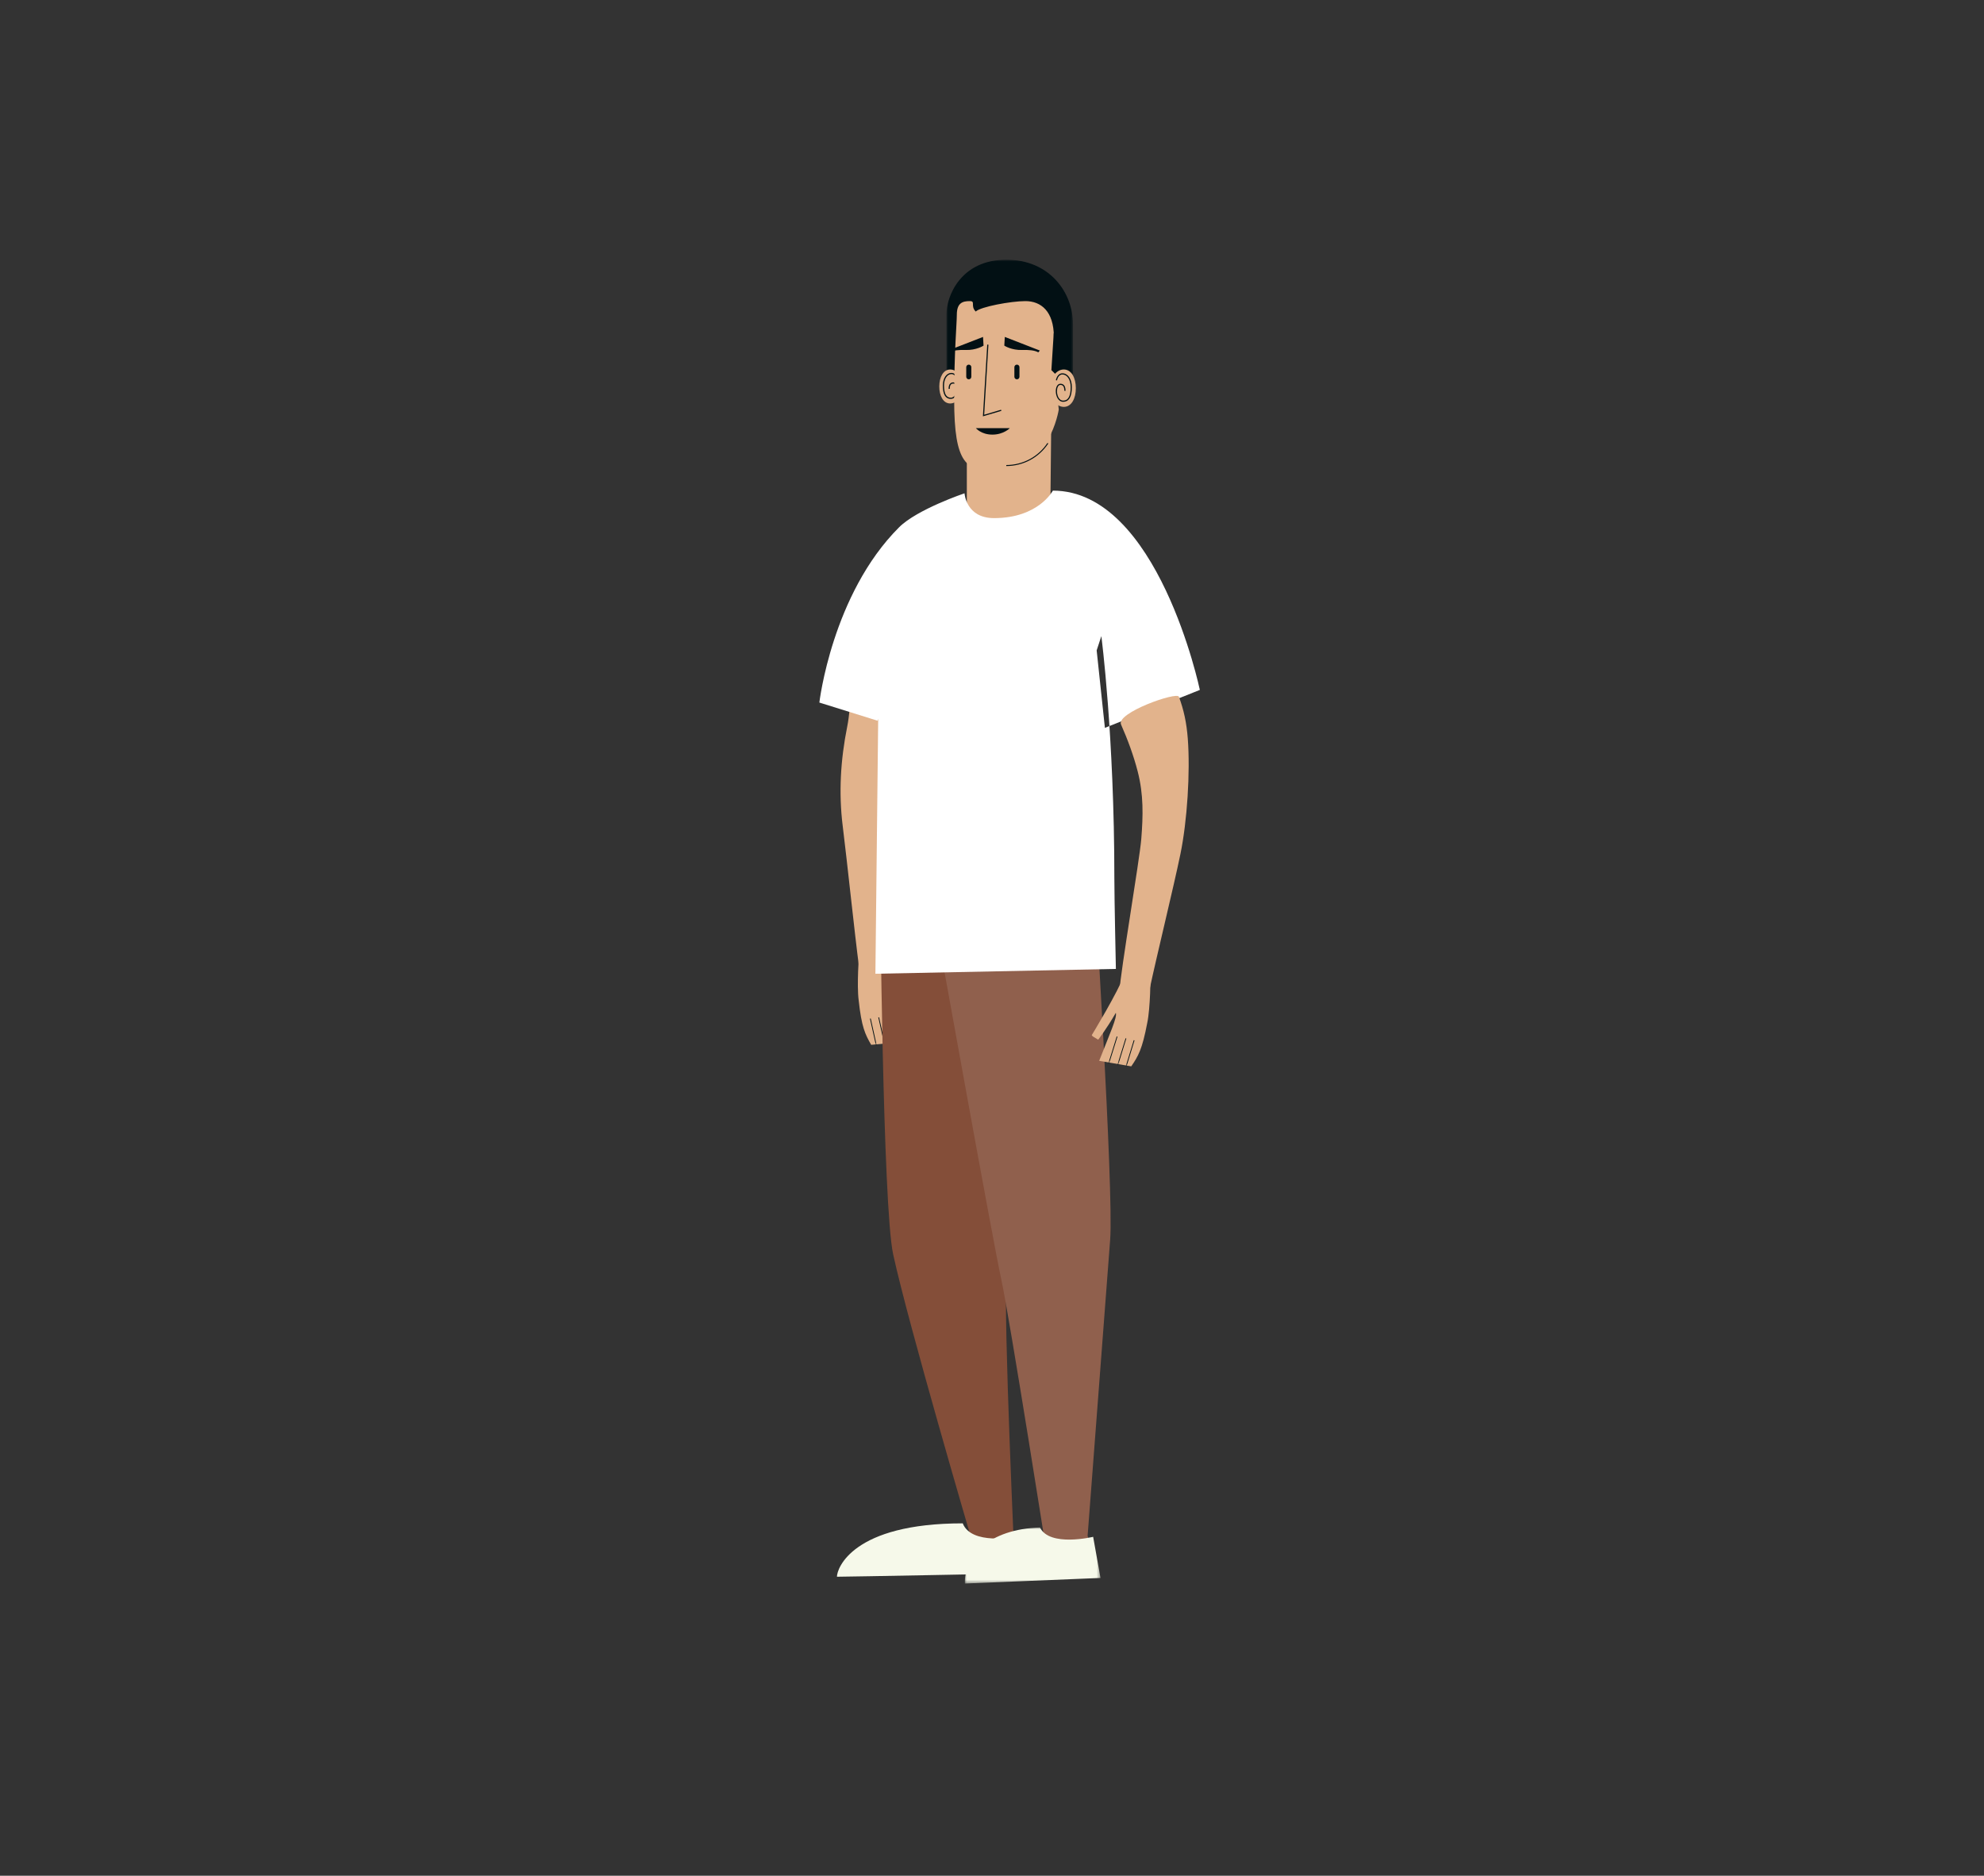 <?xml version="1.0" encoding="UTF-8"?>
<svg width="550px" height="520px" viewBox="0 0 550 520" version="1.1" xmlns="http://www.w3.org/2000/svg" xmlns:xlink="http://www.w3.org/1999/xlink">
    <rect x="0" y="0" width="550" height="520" fill="#333333" stroke="none"/>
    <title>family-picture-LRG</title>
    <defs>
        <path d="M0.334,0.911 C0.334,0.911 -0.339,9.757 0.225,13.953 L0.225,13.953 C1.018,21.328 2.009,23.351 3.691,26.27 L3.691,26.27 L12.673,25.438 C10.32,17.623 8.602,13.035 9.12,11.817 L9.12,11.817 C11.445,16.686 13.411,19.619 13.411,19.619 L13.411,19.619 L15.004,18.816 L15.289,18.512 C15.289,18.512 8.97,6.031 7.471,0.744 L7.471,0.744 C6.092,0.19 4.875,0 3.855,0 L3.855,0 C1.623,0 0.334,0.911 0.334,0.911 L0.334,0.911 Z" id="path-1"></path>
        <path d="M0.334,0.911 C0.334,0.911 -0.339,9.757 0.225,13.953 L0.225,13.953 C1.018,21.328 2.009,23.351 3.691,26.27 L3.691,26.27 L12.673,25.438 C10.32,17.623 8.602,13.035 9.12,11.817 L9.12,11.817 C11.445,16.686 13.411,19.619 13.411,19.619 L13.411,19.619 L15.004,18.816 L15.289,18.512 C15.289,18.512 8.97,6.031 7.471,0.744 L7.471,0.744 C6.092,0.19 4.875,0 3.855,0 L3.855,0 C1.623,0 0.334,0.911 0.334,0.911 L0.334,0.911 Z" id="path-3"></path>
        <path d="M0.334,0.911 C0.334,0.911 -0.339,9.757 0.225,13.953 L0.225,13.953 C1.018,21.328 2.009,23.351 3.691,26.27 L3.691,26.27 L12.673,25.438 C10.32,17.623 8.602,13.035 9.12,11.817 L9.12,11.817 C11.445,16.686 13.411,19.619 13.411,19.619 L13.411,19.619 L15.004,18.816 L15.289,18.512 C15.289,18.512 8.97,6.031 7.471,0.744 L7.471,0.744 C6.092,0.19 4.875,0 3.855,0 L3.855,0 C1.623,0 0.334,0.911 0.334,0.911 L0.334,0.911 Z" id="path-5"></path>
        <polygon id="path-7" points="0 0 35.082 0 35.082 37.21 0 37.21"></polygon>
        <path d="M9.195,0.483 C7.283,5.635 0,17.58 0,17.58 L0,17.58 L0.26,17.905 C0.26,17.905 1.783,18.832 1.784,18.832 L1.784,18.832 C1.784,18.832 3.976,16.062 6.677,11.392 L6.677,11.392 C7.098,12.646 5.023,17.086 2.06,24.69 L2.06,24.69 L10.949,26.227 C12.857,23.448 14.004,21.51 15.377,14.22 L15.377,14.22 C16.27,10.083 16.297,1.211 16.297,1.211 L16.297,1.211 C16.297,1.211 14.842,-0.001 12.195,0 L12.195,0 C11.322,0 10.319,0.132 9.195,0.483 L9.195,0.483 Z" id="path-9"></path>
        <path d="M9.195,0.483 C7.283,5.635 0,17.58 0,17.58 L0,17.58 L0.26,17.905 C0.26,17.905 1.783,18.832 1.784,18.832 L1.784,18.832 C1.784,18.832 3.976,16.062 6.677,11.392 L6.677,11.392 C7.098,12.646 5.023,17.086 2.06,24.69 L2.06,24.69 L10.949,26.227 C12.857,23.448 14.004,21.51 15.377,14.22 L15.377,14.22 C16.27,10.083 16.297,1.211 16.297,1.211 L16.297,1.211 C16.297,1.211 14.842,-0.001 12.195,0 L12.195,0 C11.322,0 10.319,0.132 9.195,0.483 L9.195,0.483 Z" id="path-11"></path>
        <path d="M9.195,0.483 C7.283,5.635 0,17.58 0,17.58 L0,17.58 L0.26,17.905 C0.26,17.905 1.783,18.832 1.784,18.832 L1.784,18.832 C1.784,18.832 3.976,16.062 6.677,11.392 L6.677,11.392 C7.098,12.646 5.023,17.086 2.06,24.69 L2.06,24.69 L10.949,26.227 C12.857,23.448 14.004,21.51 15.377,14.22 L15.377,14.22 C16.27,10.083 16.297,1.211 16.297,1.211 L16.297,1.211 C16.297,1.211 14.842,-0.001 12.195,0 L12.195,0 C11.322,0 10.319,0.132 9.195,0.483 L9.195,0.483 Z" id="path-13"></path>
        <polygon id="path-15" points="0 0 37.607 0 37.607 15.539 0 15.539"></polygon>
    </defs>
    <g id="family-picture-LRG" stroke="none" stroke-width="1" fill="none" fill-rule="evenodd">
        <g id="Group" transform="translate(224, 72)">
            <g id="Group-75" transform="translate(3.142, 0)">
                <g id="Group-5" transform="translate(5.875, 109.999)" fill="#E2B38C">
                    <path d="M5.73,0.044 C2.646,5.37 3.041,13.503 1.84,19.476 C0.006,28.591 -0.552,37.786 0.6,47.005 C1.786,56.502 3.906,76.804 5.118,86.058 C7.993,86.174 10.816,85.972 13.367,86.822 C13.576,82.163 10.694,50.366 10.694,44.584 C10.694,38.062 11.006,32.298 13.165,26.005 C14.632,21.728 16.624,17.417 18.796,13.392 C20.462,10.306 23.133,7.279 24.215,4.191 C20.595,2.993 16.615,2.287 12.862,1.375 C11.077,0.941 5.28,-0.242 5.73,0.044" id="Fill-1"></path>
                    <path d="M20.091,99.897 C20.091,99.897 13.773,87.416 12.272,82.128 C7.873,80.362 5.136,82.295 5.136,82.295 C5.136,82.295 4.463,91.142 5.027,95.337 C5.82,102.713 6.81,104.735 8.492,107.655 L17.476,106.823 C15.122,99.008 13.403,94.42 13.923,93.202 C16.245,98.07 18.213,101.004 18.213,101.004 C18.213,101.004 19.806,100.2 19.806,100.2" id="Fill-3"></path>
                </g>
                <g id="Group-15" transform="translate(10.677, 191.384)">
                    <g id="Group-8">
                        <mask id="mask-2" fill="white">
                            <use xlink:href="#path-1"></use>
                        </mask>
                        <g id="Clip-7"></g>
                        <polygon id="Fill-6" fill="#021014" mask="url(#mask-2)" points="5.032 26.568 3.354 19.016 3.566 18.969 5.242 26.521"></polygon>
                    </g>
                    <g id="Group-11">
                        <mask id="mask-4" fill="white">
                            <use xlink:href="#path-3"></use>
                        </mask>
                        <g id="Clip-10"></g>
                        <polygon id="Fill-9" fill="#021014" mask="url(#mask-4)" points="7.37 26.303 5.661 18.672 5.871 18.625 7.58 26.256"></polygon>
                    </g>
                    <g id="Group-14">
                        <mask id="mask-6" fill="white">
                            <use xlink:href="#path-5"></use>
                        </mask>
                        <g id="Clip-13"></g>
                        <polygon id="Fill-12" fill="#021014" mask="url(#mask-6)" points="9.923 26.182 8.149 18.367 8.36 18.32 10.134 26.135"></polygon>
                    </g>
                </g>
                <g id="Group-61">
                    <path d="M46.613,79.638 C39.081,79.638 30.392,80.952 27.495,84.196 C25.181,86.786 27.495,104.704 27.495,104.704 L35.307,113.03 L50.755,110.224 L53.915,105.93 C53.915,105.93 53.476,89.015 53.476,86.474 C53.476,83.144 51.545,79.638 46.613,79.638" id="Fill-16" fill="#E2B38C"></path>
                    <path d="M41.038,363.494 L54.216,362.937 C54.216,362.937 51.007,293.474 51.87,282.246 C52.733,271.019 61.946,185.679 61.946,185.679 L16.847,173.604 C16.847,173.604 17.566,262.386 20.451,275.699 C24.67,295.173 42.392,355.464 42.392,355.464 L41.038,363.494 Z" id="Fill-18" fill="#844E39"></path>
                    <path d="M39.744,350.316 C9.199,350.316 4.874,362.79 4.874,365.115 C7.898,365.115 56.16,364.183 56.16,364.183 L54.197,354.064 C54.197,354.064 42.171,356.449 39.744,350.316" id="Fill-20" fill="#F6F9EA"></path>
                    <path d="M76.807,361.57 L63.677,362.822 C63.677,362.822 52.786,293.483 50.39,282.479 C47.994,271.477 33.026,188.203 33.026,188.203 L76.04,170.069 C76.04,170.069 81.643,258.112 80.613,271.694 C79.107,291.56 74.363,353.801 74.363,353.801 L76.807,361.57 Z" id="Fill-22" fill="#90604D"></path>
                    <g id="Group-26" transform="translate(35.228, 0)">
                        <mask id="mask-8" fill="white">
                            <use xlink:href="#path-7"></use>
                        </mask>
                        <g id="Clip-25"></g>
                        <path d="M2.714,37.21 L0,37.21 L0,15.159 C0,10.167 3.916,-0 16.614,-0 C28.463,-0 35.082,8.923 35.082,17.911 L35.082,31.592 L32.7,37.21 L2.714,37.21 Z" id="Fill-24" fill="#021014" mask="url(#mask-8)"></path>
                    </g>
                    <path d="M39.74,35.15 C39.745,32.547 38.196,30.435 36.281,30.431 C34.366,30.427 33.251,32.535 33.245,35.136 C33.24,37.738 34.346,39.851 36.262,39.855 C38.178,39.858 39.735,37.752 39.74,35.15" id="Fill-27" fill="#E2B38C"></path>
                    <path d="M36.454,38.583 L36.451,38.583 C35.681,38.582 35.102,38.236 34.732,37.558 C34.395,36.938 34.232,36.055 34.235,34.86 C34.237,33.852 34.476,32.981 34.927,32.341 C35.365,31.72 35.966,31.377 36.619,31.377 L36.623,31.377 C37.724,31.38 38.196,32.527 38.292,33.133 L37.973,33.184 C37.963,33.124 37.722,31.704 36.623,31.702 L36.62,31.702 C36.075,31.702 35.568,31.994 35.192,32.528 C34.784,33.105 34.559,33.934 34.557,34.861 C34.556,35.984 34.711,36.84 35.017,37.403 C35.33,37.977 35.799,38.257 36.451,38.258 L36.454,38.258 C37.031,38.258 37.387,37.855 37.584,37.515 C38.051,36.71 38.12,35.41 37.73,34.733 C37.576,34.467 37.374,34.333 37.127,34.332 L37.124,34.332 C36.847,34.332 36.636,34.417 36.477,34.589 C36.096,35.007 36.161,35.786 36.163,35.793 L35.839,35.822 C35.836,35.785 35.76,34.893 36.239,34.371 C36.459,34.13 36.756,34.008 37.124,34.008 L37.127,34.008 C37.493,34.009 37.799,34.205 38.01,34.572 C38.458,35.349 38.391,36.772 37.864,37.677 C37.521,38.27 37.033,38.583 36.454,38.583" id="Fill-29" fill="#021014"></path>
                    <path d="M66.364,41.547 C66.364,41.547 63.782,58.665 49.219,58.665 C40.747,58.665 37.372,56.749 37.372,38.705 C37.372,25.354 38.106,17.676 38.106,15.298 C38.106,11.99 39.659,11.475 41.719,11.475 C43.395,11.475 41.791,12.81 43.35,14.367 C44.686,13.033 53.131,11.475 57.117,11.475 C61.42,11.475 65.005,14.267 65.005,21.405 C65.005,28.543 66.364,41.547 66.364,41.547" id="Fill-31" fill="#E2B38C"></path>
                    <polygon id="Fill-33" fill="#E2B38C" points="40.88 47.495 40.88 93.496 63.774 93.496 64.321 41.547"></polygon>
                    <path d="M43.395,46.702 L52.794,46.702 C52.794,46.702 51.073,48.487 47.963,48.487 C44.851,48.487 43.395,46.702 43.395,46.702" id="Fill-35" fill="#021014"></path>
                    <path d="M51.409,21.405 L51.268,23.818 C51.268,23.818 53.256,25.138 56.298,25.024 C57.922,24.963 59.69,25.092 60.694,25.681 L61.12,25.179 L51.409,21.405 Z" id="Fill-37" fill="#021014"></path>
                    <path d="M45.372,21.405 L45.513,23.818 C45.513,23.818 43.525,25.138 40.483,25.024 C38.859,24.963 37.091,25.092 36.087,25.681 L35.661,25.179 L45.372,21.405 Z" id="Fill-39" fill="#021014"></path>
                    <polygon id="Fill-41" fill="#021014" points="45.34 43.417 45.354 43.19 46.544 23.533 46.864 23.552 45.686 42.982 50.367 41.592 50.457 41.898"></polygon>
                    <path d="M54.766,29.086 L54.766,29.086 C54.377,29.086 54.061,29.4 54.061,29.789 L54.061,32.455 C54.061,32.842 54.377,33.158 54.766,33.158 C55.156,33.158 55.471,32.842 55.471,32.455 L55.471,29.789 C55.471,29.4 55.156,29.086 54.766,29.086" id="Fill-43" fill="#021014"></path>
                    <path d="M41.423,29.086 L41.423,29.086 C41.033,29.086 40.718,29.4 40.718,29.789 L40.718,32.455 C40.718,32.842 41.033,33.158 41.423,33.158 C41.812,33.158 42.128,32.842 42.128,32.455 L42.128,29.789 C42.128,29.4 41.812,29.086 41.423,29.086" id="Fill-45" fill="#021014"></path>
                    <polygon id="Fill-47" fill="#021014" points="64.974 20.287 64.321 30.619 67.383 33.627"></polygon>
                    <path d="M63.954,35.623 C63.947,32.759 65.652,30.435 67.76,30.431 C69.868,30.427 71.094,32.746 71.101,35.609 C71.106,38.472 69.889,40.796 67.781,40.801 C65.673,40.805 63.96,38.487 63.954,35.623" id="Fill-49" fill="#E2B38C"></path>
                    <path d="M67.57,39.385 C66.259,39.385 65.548,37.874 65.546,36.45 C65.543,35.216 66.06,34.385 66.83,34.384 L66.833,34.384 C67.233,34.384 67.555,34.517 67.795,34.778 C68.317,35.346 68.233,36.321 68.23,36.362 L67.906,36.333 C67.907,36.324 67.981,35.458 67.555,34.996 C67.377,34.801 67.142,34.707 66.833,34.707 L66.83,34.707 C66.165,34.709 65.868,35.583 65.871,36.45 C65.873,37.716 66.47,39.061 67.57,39.061 L67.573,39.061 C68.989,39.059 69.677,37.83 69.672,35.306 C69.67,34.267 69.427,33.375 68.971,32.728 C68.554,32.137 67.992,31.812 67.386,31.812 L67.383,31.812 C66.161,31.815 65.893,33.391 65.882,33.458 L65.563,33.407 C65.565,33.388 65.884,31.492 67.383,31.489 L67.386,31.489 C68.101,31.489 68.758,31.863 69.236,32.542 C69.73,33.243 69.992,34.2 69.994,35.305 C70.001,38.009 69.186,39.382 67.573,39.385 L67.57,39.385 Z" id="Fill-51" fill="#021014"></path>
                    <path d="M51.816,57.196 L51.816,56.919 C56.428,56.919 60.694,54.632 63.227,50.801 L63.458,50.953 C60.874,54.862 56.522,57.196 51.816,57.196" id="Fill-53" fill="#021014"></path>
                    <path d="M0,122.767 C0,122.767 3.495,92.758 22.104,74.178 C27.107,69.182 40.242,64.756 40.242,64.756 C40.242,64.756 40.624,71.636 48.436,71.636 C60.765,71.636 64.729,64.014 64.729,64.014 C93.885,64.014 105.476,119.265 105.476,119.265 L79.155,129.777 L76.873,108.305 L78.171,104.353 C78.171,104.353 81.777,131.88 81.777,171.48 C81.777,177.095 82.2,196.612 82.2,196.612 L15.535,197.951 L16.308,127.326 L16.309,127.273 L16.135,127.802 L0,122.767 Z" id="Fill-55" fill="#FFFFFF"></path>
                    <path d="M99.67,121.152 C101.041,124.84 101.802,128.392 102.137,132.804 C102.838,142.074 101.969,155.661 100.092,164.761 C98.16,174.135 93.466,193.229 91.528,202.36 C88.652,202.25 85.854,201.826 83.244,202.473 C83.403,197.811 88.784,166.34 89.241,160.576 C89.755,154.074 89.899,148.304 88.245,141.86 C87.119,137.481 85.474,133.027 83.627,128.844 C82.209,125.635 99.119,119.667 99.67,121.152" id="Fill-57" fill="#E2B38C"></path>
                    <path d="M75.509,214.977 C75.509,214.977 82.792,203.032 84.705,197.879 C89.23,196.464 91.806,198.608 91.806,198.608 C91.806,198.608 91.779,207.479 90.886,211.617 C89.513,218.907 88.366,220.845 86.459,223.624 L77.57,222.087 C80.532,214.483 82.608,210.043 82.186,208.788 C79.486,213.459 77.293,216.229 77.293,216.229 C77.293,216.229 75.769,215.302 75.769,215.302" id="Fill-59" fill="#E2B38C"></path>
                </g>
                <g id="Group-71" transform="translate(75.509, 197.397)">
                    <g id="Group-64">
                        <mask id="mask-10" fill="white">
                            <use xlink:href="#path-9"></use>
                        </mask>
                        <g id="Clip-63"></g>
                        <polygon id="Fill-62" fill="#021014" mask="url(#mask-10)" points="9.589 26.418 9.382 26.355 11.65 18.958 11.857 19.022"></polygon>
                    </g>
                    <g id="Group-67">
                        <mask id="mask-12" fill="white">
                            <use xlink:href="#path-11"></use>
                        </mask>
                        <g id="Clip-66"></g>
                        <polygon id="Fill-65" fill="#021014" mask="url(#mask-12)" points="7.28 25.97 7.073 25.906 9.379 18.435 9.585 18.498"></polygon>
                    </g>
                    <g id="Group-70">
                        <mask id="mask-14" fill="white">
                            <use xlink:href="#path-13"></use>
                        </mask>
                        <g id="Clip-69"></g>
                        <polygon id="Fill-68" fill="#021014" mask="url(#mask-14)" points="4.744 25.649 4.538 25.585 6.923 17.934 7.129 17.998"></polygon>
                    </g>
                </g>
                <g id="Group-74" transform="translate(40.326, 351.461)">
                    <mask id="mask-16" fill="white">
                        <use xlink:href="#path-15"></use>
                    </mask>
                    <g id="Clip-73"></g>
                    <path d="M20.838,0 C6.63,0.44 -0.229,8.007 0.006,15.539 C2.21,15.47 37.607,13.992 37.607,13.992 L35.573,2.588 C35.573,2.588 23.483,5.506 20.838,0" id="Fill-72" fill="#F6F9EA" mask="url(#mask-16)"></path>
                </g>
            </g>
        </g>
    </g>
</svg>